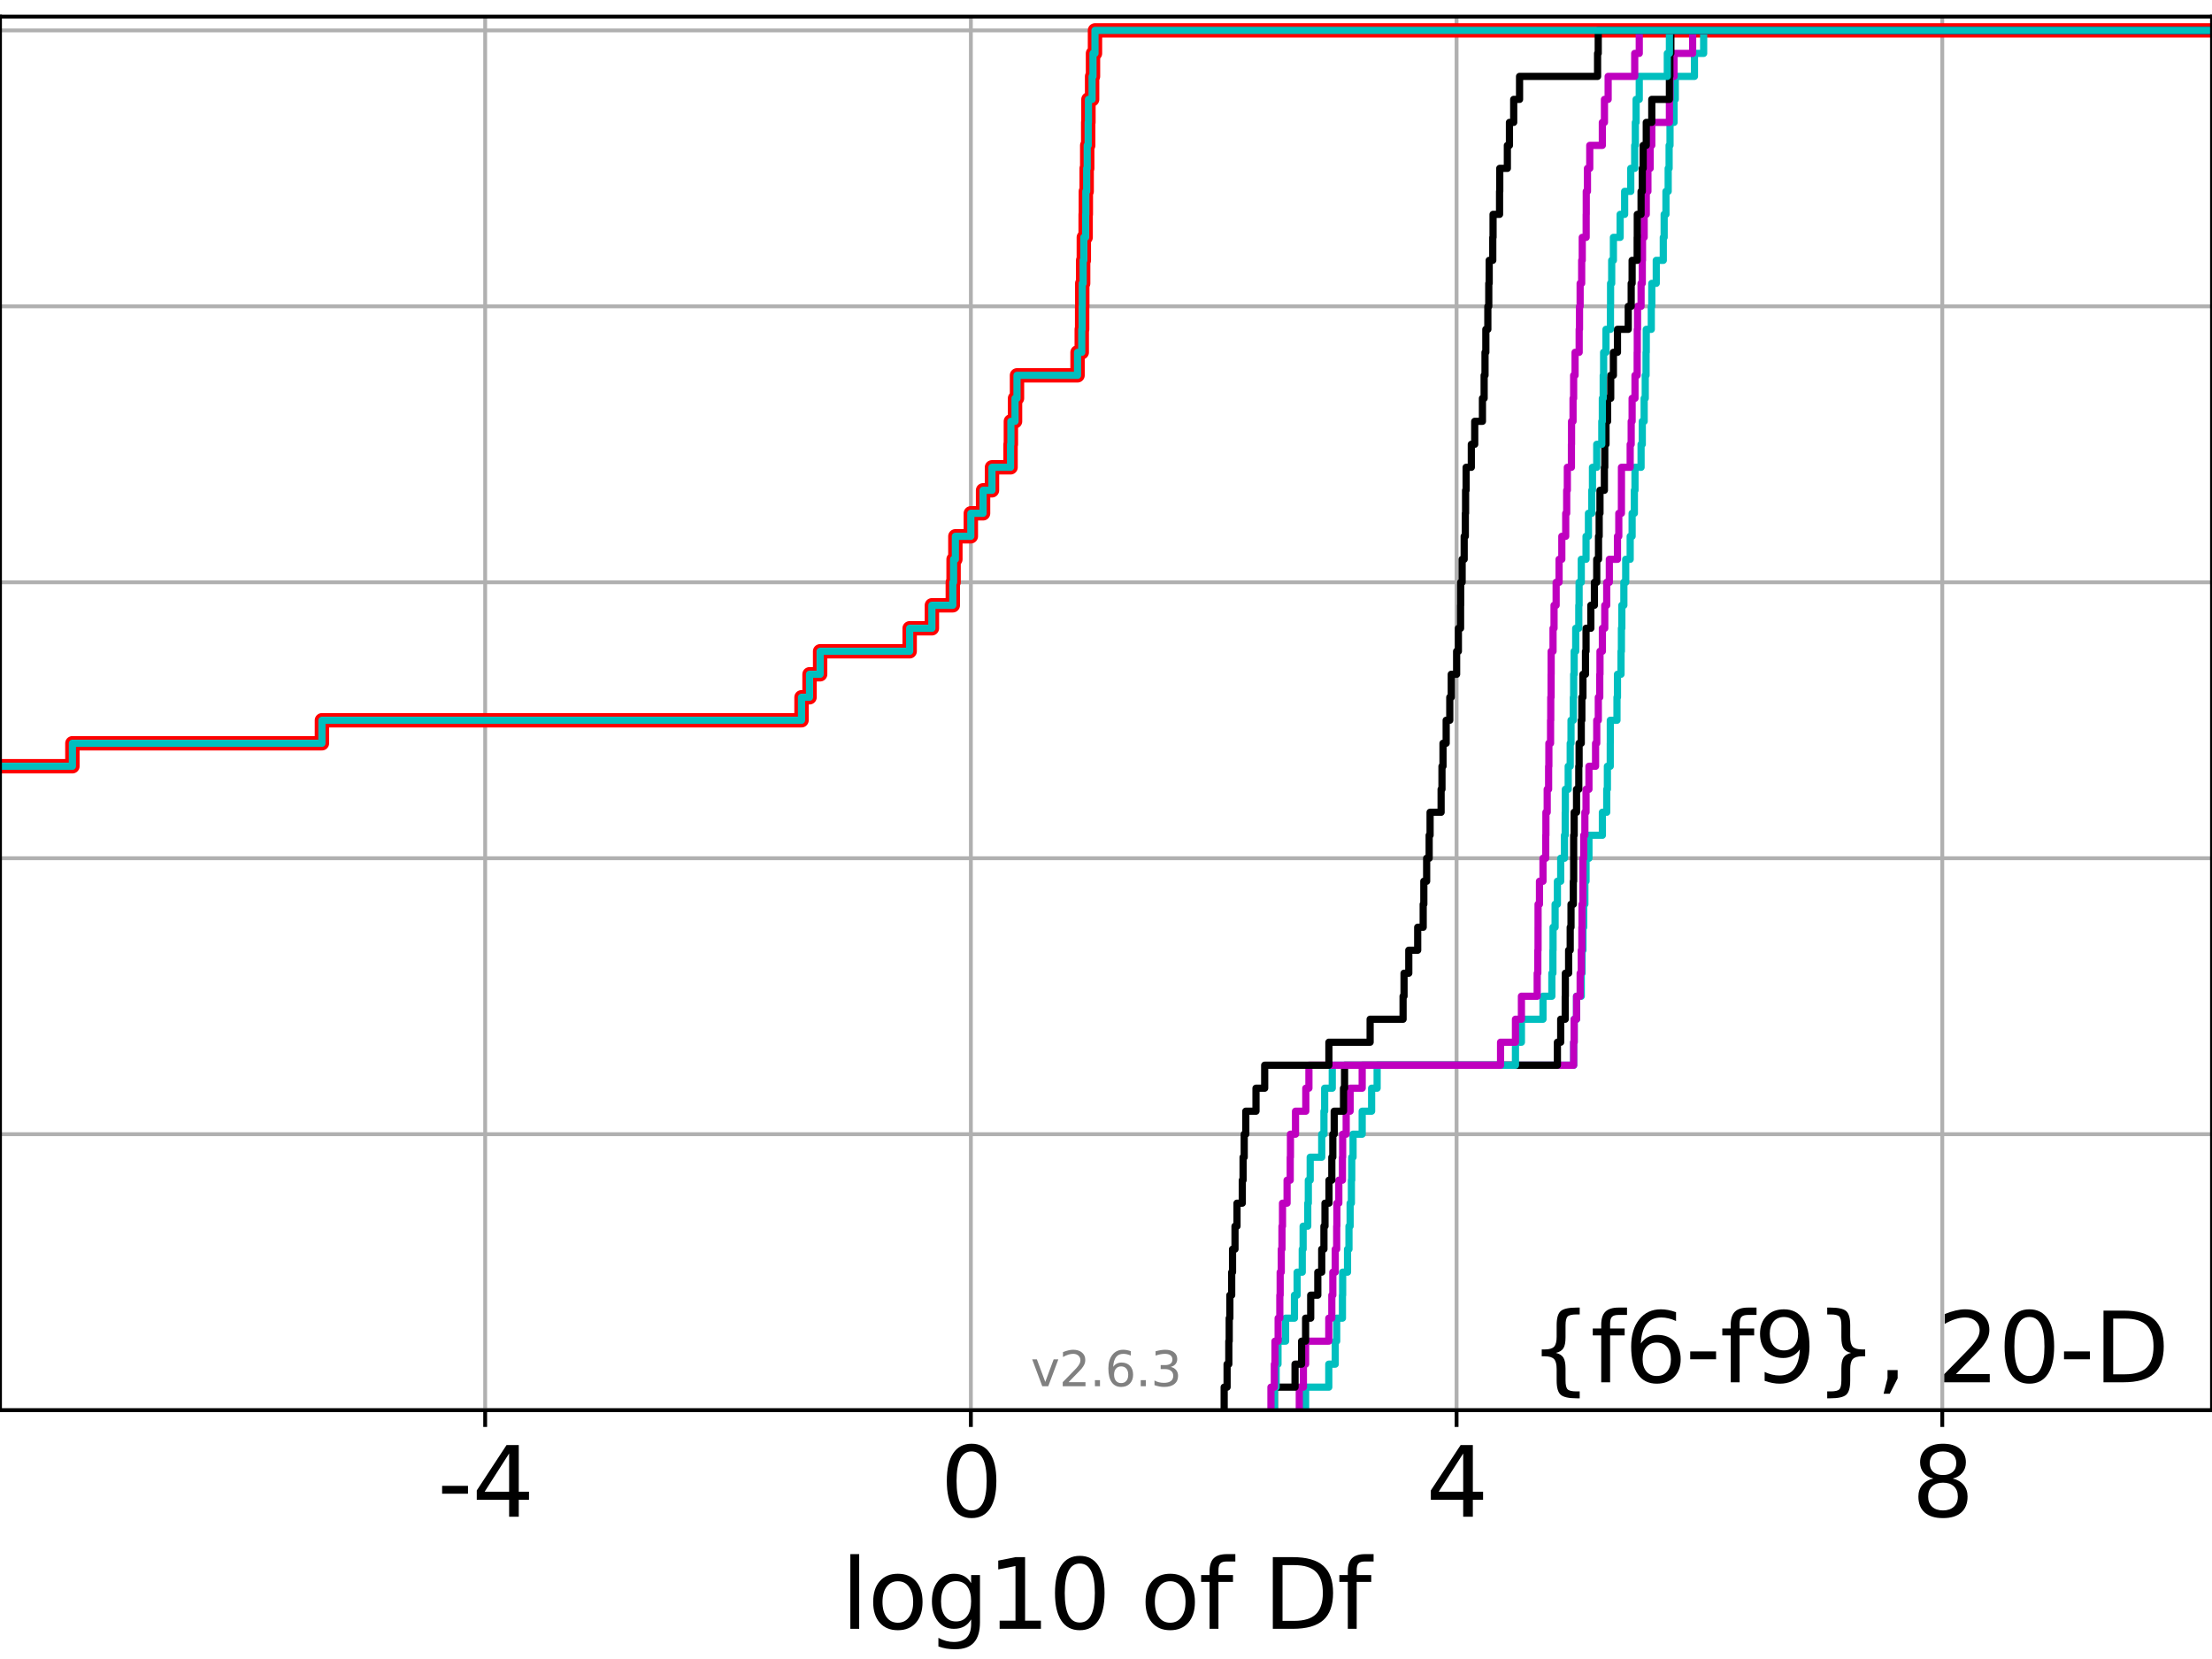 <?xml version="1.0" encoding="utf-8" standalone="no"?>
<!DOCTYPE svg PUBLIC "-//W3C//DTD SVG 1.1//EN"
  "http://www.w3.org/Graphics/SVG/1.1/DTD/svg11.dtd">
<svg xmlns:xlink="http://www.w3.org/1999/xlink" width="460.8pt" height="345.6pt" viewBox="0 0 460.8 345.6" xmlns="http://www.w3.org/2000/svg" version="1.1">
 <defs>
  <style type="text/css">*{stroke-linejoin: round; stroke-linecap: butt}</style>
 </defs>
 <g id="figure_1">
  <g id="patch_1">
   <path d="M 0 345.6 
L 460.8 345.6 
L 460.8 0 
L 0 0 
z
" style="fill: #ffffff"/>
  </g>
  <g id="axes_1">
   <g id="patch_2">
    <path d="M 0 293.76 
L 460.8 293.76 
L 460.8 3.456 
L 0 3.456 
z
" style="fill: #ffffff"/>
   </g>
   <g id="matplotlib.axis_1">
    <g id="xtick_1">
     <g id="line2d_1">
      <path d="M 101.071 293.76 
L 101.071 3.456 
" clip-path="url(#p32aed078cd)" style="fill: none; stroke: #b0b0b0; stroke-width: 0.8; stroke-linecap: square"/>
     </g>
     <g id="line2d_2">
      <defs>
       <path id="m388500af1d" d="M 0 0 
L 0 3.5 
" style="stroke: #000000; stroke-width: 0.8"/>
      </defs>
      <g>
       <use xlink:href="#m388500af1d" x="101.071" y="293.76" style="stroke: #000000; stroke-width: 0.8"/>
      </g>
     </g>
     <g id="text_1">
      <!-- -4 -->
      <g transform="translate(91.101 315.957) scale(0.2 -0.2)">
       <defs>
        <path id="DejaVuSans-2d" d="M 313 2009 
L 1997 2009 
L 1997 1497 
L 313 1497 
L 313 2009 
z
" transform="scale(0.016)"/>
        <path id="DejaVuSans-34" d="M 2419 4116 
L 825 1625 
L 2419 1625 
L 2419 4116 
z
M 2253 4666 
L 3047 4666 
L 3047 1625 
L 3713 1625 
L 3713 1100 
L 3047 1100 
L 3047 0 
L 2419 0 
L 2419 1100 
L 313 1100 
L 313 1709 
L 2253 4666 
z
" transform="scale(0.016)"/>
       </defs>
       <use xlink:href="#DejaVuSans-2d"/>
       <use xlink:href="#DejaVuSans-34" x="36.084"/>
      </g>
     </g>
    </g>
    <g id="xtick_2">
     <g id="line2d_3">
      <path d="M 202.251 293.76 
L 202.251 3.456 
" clip-path="url(#p32aed078cd)" style="fill: none; stroke: #b0b0b0; stroke-width: 0.8; stroke-linecap: square"/>
     </g>
     <g id="line2d_4">
      <g>
       <use xlink:href="#m388500af1d" x="202.251" y="293.76" style="stroke: #000000; stroke-width: 0.8"/>
      </g>
     </g>
     <g id="text_2">
      <!-- 0 -->
      <g transform="translate(195.889 315.957) scale(0.2 -0.2)">
       <defs>
        <path id="DejaVuSans-30" d="M 2034 4250 
Q 1547 4250 1301 3770 
Q 1056 3291 1056 2328 
Q 1056 1369 1301 889 
Q 1547 409 2034 409 
Q 2525 409 2770 889 
Q 3016 1369 3016 2328 
Q 3016 3291 2770 3770 
Q 2525 4250 2034 4250 
z
M 2034 4750 
Q 2819 4750 3233 4129 
Q 3647 3509 3647 2328 
Q 3647 1150 3233 529 
Q 2819 -91 2034 -91 
Q 1250 -91 836 529 
Q 422 1150 422 2328 
Q 422 3509 836 4129 
Q 1250 4750 2034 4750 
z
" transform="scale(0.016)"/>
       </defs>
       <use xlink:href="#DejaVuSans-30"/>
      </g>
     </g>
    </g>
    <g id="xtick_3">
     <g id="line2d_5">
      <path d="M 303.431 293.76 
L 303.431 3.456 
" clip-path="url(#p32aed078cd)" style="fill: none; stroke: #b0b0b0; stroke-width: 0.8; stroke-linecap: square"/>
     </g>
     <g id="line2d_6">
      <g>
       <use xlink:href="#m388500af1d" x="303.431" y="293.76" style="stroke: #000000; stroke-width: 0.8"/>
      </g>
     </g>
     <g id="text_3">
      <!-- 4 -->
      <g transform="translate(297.069 315.957) scale(0.2 -0.2)">
       <use xlink:href="#DejaVuSans-34"/>
      </g>
     </g>
    </g>
    <g id="xtick_4">
     <g id="line2d_7">
      <path d="M 404.612 293.76 
L 404.612 3.456 
" clip-path="url(#p32aed078cd)" style="fill: none; stroke: #b0b0b0; stroke-width: 0.8; stroke-linecap: square"/>
     </g>
     <g id="line2d_8">
      <g>
       <use xlink:href="#m388500af1d" x="404.612" y="293.76" style="stroke: #000000; stroke-width: 0.8"/>
      </g>
     </g>
     <g id="text_4">
      <!-- 8 -->
      <g transform="translate(398.249 315.957) scale(0.2 -0.2)">
       <defs>
        <path id="DejaVuSans-38" d="M 2034 2216 
Q 1584 2216 1326 1975 
Q 1069 1734 1069 1313 
Q 1069 891 1326 650 
Q 1584 409 2034 409 
Q 2484 409 2743 651 
Q 3003 894 3003 1313 
Q 3003 1734 2745 1975 
Q 2488 2216 2034 2216 
z
M 1403 2484 
Q 997 2584 770 2862 
Q 544 3141 544 3541 
Q 544 4100 942 4425 
Q 1341 4750 2034 4750 
Q 2731 4750 3128 4425 
Q 3525 4100 3525 3541 
Q 3525 3141 3298 2862 
Q 3072 2584 2669 2484 
Q 3125 2378 3379 2068 
Q 3634 1759 3634 1313 
Q 3634 634 3220 271 
Q 2806 -91 2034 -91 
Q 1263 -91 848 271 
Q 434 634 434 1313 
Q 434 1759 690 2068 
Q 947 2378 1403 2484 
z
M 1172 3481 
Q 1172 3119 1398 2916 
Q 1625 2713 2034 2713 
Q 2441 2713 2670 2916 
Q 2900 3119 2900 3481 
Q 2900 3844 2670 4047 
Q 2441 4250 2034 4250 
Q 1625 4250 1398 4047 
Q 1172 3844 1172 3481 
z
" transform="scale(0.016)"/>
       </defs>
       <use xlink:href="#DejaVuSans-38"/>
      </g>
     </g>
    </g>
    <g id="text_5">
     <!-- log10 of Df -->
     <g transform="translate(175.214 339.313) scale(0.2 -0.2)">
      <defs>
       <path id="DejaVuSans-6c" d="M 603 4863 
L 1178 4863 
L 1178 0 
L 603 0 
L 603 4863 
z
" transform="scale(0.016)"/>
       <path id="DejaVuSans-6f" d="M 1959 3097 
Q 1497 3097 1228 2736 
Q 959 2375 959 1747 
Q 959 1119 1226 758 
Q 1494 397 1959 397 
Q 2419 397 2687 759 
Q 2956 1122 2956 1747 
Q 2956 2369 2687 2733 
Q 2419 3097 1959 3097 
z
M 1959 3584 
Q 2709 3584 3137 3096 
Q 3566 2609 3566 1747 
Q 3566 888 3137 398 
Q 2709 -91 1959 -91 
Q 1206 -91 779 398 
Q 353 888 353 1747 
Q 353 2609 779 3096 
Q 1206 3584 1959 3584 
z
" transform="scale(0.016)"/>
       <path id="DejaVuSans-67" d="M 2906 1791 
Q 2906 2416 2648 2759 
Q 2391 3103 1925 3103 
Q 1463 3103 1205 2759 
Q 947 2416 947 1791 
Q 947 1169 1205 825 
Q 1463 481 1925 481 
Q 2391 481 2648 825 
Q 2906 1169 2906 1791 
z
M 3481 434 
Q 3481 -459 3084 -895 
Q 2688 -1331 1869 -1331 
Q 1566 -1331 1297 -1286 
Q 1028 -1241 775 -1147 
L 775 -588 
Q 1028 -725 1275 -790 
Q 1522 -856 1778 -856 
Q 2344 -856 2625 -561 
Q 2906 -266 2906 331 
L 2906 616 
Q 2728 306 2450 153 
Q 2172 0 1784 0 
Q 1141 0 747 490 
Q 353 981 353 1791 
Q 353 2603 747 3093 
Q 1141 3584 1784 3584 
Q 2172 3584 2450 3431 
Q 2728 3278 2906 2969 
L 2906 3500 
L 3481 3500 
L 3481 434 
z
" transform="scale(0.016)"/>
       <path id="DejaVuSans-31" d="M 794 531 
L 1825 531 
L 1825 4091 
L 703 3866 
L 703 4441 
L 1819 4666 
L 2450 4666 
L 2450 531 
L 3481 531 
L 3481 0 
L 794 0 
L 794 531 
z
" transform="scale(0.016)"/>
       <path id="DejaVuSans-20" transform="scale(0.016)"/>
       <path id="DejaVuSans-66" d="M 2375 4863 
L 2375 4384 
L 1825 4384 
Q 1516 4384 1395 4259 
Q 1275 4134 1275 3809 
L 1275 3500 
L 2222 3500 
L 2222 3053 
L 1275 3053 
L 1275 0 
L 697 0 
L 697 3053 
L 147 3053 
L 147 3500 
L 697 3500 
L 697 3744 
Q 697 4328 969 4595 
Q 1241 4863 1831 4863 
L 2375 4863 
z
" transform="scale(0.016)"/>
       <path id="DejaVuSans-44" d="M 1259 4147 
L 1259 519 
L 2022 519 
Q 2988 519 3436 956 
Q 3884 1394 3884 2338 
Q 3884 3275 3436 3711 
Q 2988 4147 2022 4147 
L 1259 4147 
z
M 628 4666 
L 1925 4666 
Q 3281 4666 3915 4102 
Q 4550 3538 4550 2338 
Q 4550 1131 3912 565 
Q 3275 0 1925 0 
L 628 0 
L 628 4666 
z
" transform="scale(0.016)"/>
      </defs>
      <use xlink:href="#DejaVuSans-6c"/>
      <use xlink:href="#DejaVuSans-6f" x="27.783"/>
      <use xlink:href="#DejaVuSans-67" x="88.965"/>
      <use xlink:href="#DejaVuSans-31" x="152.441"/>
      <use xlink:href="#DejaVuSans-30" x="216.064"/>
      <use xlink:href="#DejaVuSans-20" x="279.688"/>
      <use xlink:href="#DejaVuSans-6f" x="311.475"/>
      <use xlink:href="#DejaVuSans-66" x="372.656"/>
      <use xlink:href="#DejaVuSans-20" x="407.861"/>
      <use xlink:href="#DejaVuSans-44" x="439.648"/>
      <use xlink:href="#DejaVuSans-66" x="516.65"/>
     </g>
    </g>
   </g>
   <g id="matplotlib.axis_2">
    <g id="ytick_1">
     <g id="line2d_9">
      <path d="M 0 293.76 
L 460.8 293.76 
" clip-path="url(#p32aed078cd)" style="fill: none; stroke: #b0b0b0; stroke-width: 0.8; stroke-linecap: square"/>
     </g>
     <g id="line2d_10">
      <defs>
       <path id="m8cc8ba1bf4" d="M 0 0 
L -3.5 0 
" style="stroke: #000000; stroke-width: 0.8"/>
      </defs>
      <g>
       <use xlink:href="#m8cc8ba1bf4" x="0" y="293.76" style="stroke: #000000; stroke-width: 0.8"/>
      </g>
     </g>
    </g>
    <g id="ytick_2">
     <g id="line2d_11">
      <path d="M 0 236.274 
L 460.8 236.274 
" clip-path="url(#p32aed078cd)" style="fill: none; stroke: #b0b0b0; stroke-width: 0.8; stroke-linecap: square"/>
     </g>
     <g id="line2d_12">
      <g>
       <use xlink:href="#m8cc8ba1bf4" x="0" y="236.274" style="stroke: #000000; stroke-width: 0.8"/>
      </g>
     </g>
    </g>
    <g id="ytick_3">
     <g id="line2d_13">
      <path d="M 0 178.788 
L 460.8 178.788 
" clip-path="url(#p32aed078cd)" style="fill: none; stroke: #b0b0b0; stroke-width: 0.8; stroke-linecap: square"/>
     </g>
     <g id="line2d_14">
      <g>
       <use xlink:href="#m8cc8ba1bf4" x="0" y="178.788" style="stroke: #000000; stroke-width: 0.8"/>
      </g>
     </g>
    </g>
    <g id="ytick_4">
     <g id="line2d_15">
      <path d="M 0 121.302 
L 460.8 121.302 
" clip-path="url(#p32aed078cd)" style="fill: none; stroke: #b0b0b0; stroke-width: 0.8; stroke-linecap: square"/>
     </g>
     <g id="line2d_16">
      <g>
       <use xlink:href="#m8cc8ba1bf4" x="0" y="121.302" style="stroke: #000000; stroke-width: 0.8"/>
      </g>
     </g>
    </g>
    <g id="ytick_5">
     <g id="line2d_17">
      <path d="M 0 63.816 
L 460.8 63.816 
" clip-path="url(#p32aed078cd)" style="fill: none; stroke: #b0b0b0; stroke-width: 0.8; stroke-linecap: square"/>
     </g>
     <g id="line2d_18">
      <g>
       <use xlink:href="#m8cc8ba1bf4" x="0" y="63.816" style="stroke: #000000; stroke-width: 0.8"/>
      </g>
     </g>
    </g>
    <g id="ytick_6">
     <g id="line2d_19">
      <path d="M 0 6.33 
L 460.8 6.33 
" clip-path="url(#p32aed078cd)" style="fill: none; stroke: #b0b0b0; stroke-width: 0.8; stroke-linecap: square"/>
     </g>
     <g id="line2d_20">
      <g>
       <use xlink:href="#m8cc8ba1bf4" x="0" y="6.33" style="stroke: #000000; stroke-width: 0.8"/>
      </g>
     </g>
    </g>
   </g>
   <g id="line2d_21">
    <path d="M -1 159.626 
L 15.082 159.626 
L 15.082 154.836 
L 67.063 154.836 
L 67.063 150.045 
L 166.971 150.045 
L 166.971 145.255 
L 168.64 145.255 
L 168.64 140.464 
L 170.847 140.464 
L 170.847 135.674 
L 189.498 135.674 
L 189.498 130.883 
L 194.13 130.883 
L 194.13 126.093 
L 198.486 126.093 
L 198.486 121.302 
L 198.648 121.302 
L 198.648 116.512 
L 199.022 116.512 
L 199.022 111.721 
L 202.242 111.721 
L 202.242 106.931 
L 204.792 106.931 
L 204.792 102.14 
L 206.648 102.14 
L 206.648 97.35 
L 210.519 97.35 
L 210.519 92.559 
L 210.585 92.559 
L 210.585 87.769 
L 211.452 87.769 
L 211.452 82.978 
L 211.859 82.978 
L 211.859 78.188 
L 224.472 78.188 
L 224.472 73.397 
L 225.349 73.397 
L 225.349 68.607 
L 225.43 68.607 
L 225.43 63.816 
L 225.456 63.816 
L 225.456 59.026 
L 225.643 59.026 
L 225.643 54.235 
L 225.78 54.235 
L 225.78 49.445 
L 226.159 49.445 
L 226.159 44.654 
L 226.201 44.654 
L 226.201 39.864 
L 226.372 39.864 
L 226.372 35.073 
L 226.487 35.073 
L 226.487 30.283 
L 226.691 30.283 
L 226.691 25.492 
L 226.742 25.492 
L 226.742 20.702 
L 227.506 20.702 
L 227.506 15.911 
L 227.691 15.911 
L 227.691 11.121 
L 228.105 11.121 
L 228.105 6.33 
L 228.105 6.33 
L 228.105 6.33 
L 460.8 6.33 
" clip-path="url(#p32aed078cd)" style="fill: none; stroke: #ff0000; stroke-width: 3; stroke-linecap: square"/>
   </g>
   <g id="line2d_22">
    <path d="M 271.983 293.76 
L 271.983 288.97 
L 276.81 288.97 
L 276.81 284.179 
L 278.155 284.179 
L 278.155 279.389 
L 278.455 279.389 
L 278.455 274.598 
L 279.654 274.598 
L 279.654 269.808 
L 279.699 269.808 
L 279.699 265.017 
L 280.715 265.017 
L 280.715 260.227 
L 281.015 260.227 
L 281.015 255.436 
L 281.254 255.436 
L 281.254 250.646 
L 281.52 250.646 
L 281.52 245.855 
L 281.59 245.855 
L 281.59 241.065 
L 281.867 241.065 
L 281.867 236.274 
L 283.768 236.274 
L 283.768 231.484 
L 285.733 231.484 
L 285.733 226.693 
L 286.881 226.693 
L 286.881 221.903 
L 327.824 221.903 
L 327.824 217.112 
L 327.929 217.112 
L 327.929 212.322 
L 328.422 212.322 
L 328.422 207.531 
L 329.407 207.531 
L 329.407 202.741 
L 329.571 202.741 
L 329.571 197.95 
L 329.755 197.95 
L 329.755 193.16 
L 329.92 193.16 
L 329.92 188.369 
L 330.158 188.369 
L 330.158 183.579 
L 330.4 183.579 
L 330.4 178.788 
L 331.007 178.788 
L 331.007 173.998 
L 333.806 173.998 
L 333.806 169.207 
L 334.713 169.207 
L 334.713 164.417 
L 334.848 164.417 
L 334.848 159.626 
L 335.445 159.626 
L 335.445 154.836 
L 335.456 154.836 
L 335.456 150.045 
L 336.846 150.045 
L 336.846 145.255 
L 336.948 145.255 
L 336.948 140.464 
L 337.69 140.464 
L 337.69 135.674 
L 337.769 135.674 
L 337.769 130.883 
L 337.857 130.883 
L 337.857 126.093 
L 338.28 126.093 
L 338.28 121.302 
L 338.665 121.302 
L 338.665 116.512 
L 339.597 116.512 
L 339.597 111.721 
L 339.999 111.721 
L 339.999 106.931 
L 340.467 106.931 
L 340.467 102.14 
L 340.6 102.14 
L 340.6 97.35 
L 341.865 97.35 
L 341.865 92.559 
L 342.119 92.559 
L 342.119 87.769 
L 342.51 87.769 
L 342.51 82.978 
L 342.735 82.978 
L 342.735 78.188 
L 342.904 78.188 
L 342.904 73.397 
L 342.946 73.397 
L 342.946 68.607 
L 343.995 68.607 
L 343.995 63.816 
L 344.097 63.816 
L 344.097 59.026 
L 345.028 59.026 
L 345.028 54.235 
L 346.493 54.235 
L 346.493 49.445 
L 346.674 49.445 
L 346.674 44.654 
L 347.048 44.654 
L 347.048 39.864 
L 347.512 39.864 
L 347.512 35.073 
L 347.705 35.073 
L 347.705 30.283 
L 347.894 30.283 
L 347.894 25.492 
L 348.743 25.492 
L 348.743 20.702 
L 348.99 20.702 
L 348.99 15.911 
L 352.985 15.911 
L 352.985 11.121 
L 354.902 11.121 
L 354.902 6.33 
L 354.902 6.33 
L 354.902 6.33 
L 460.8 6.33 
" clip-path="url(#p32aed078cd)" style="fill: none; stroke: #00bfbf; stroke-width: 1.5; stroke-linecap: square"/>
   </g>
   <g id="line2d_23">
    <path d="M 270.666 293.76 
L 270.666 288.97 
L 271.522 288.97 
L 271.522 284.179 
L 271.983 284.179 
L 271.983 279.389 
L 276.81 279.389 
L 276.81 274.598 
L 277.442 274.598 
L 277.442 269.808 
L 277.651 269.808 
L 277.651 265.017 
L 278.155 265.017 
L 278.155 260.227 
L 278.455 260.227 
L 278.455 255.436 
L 278.493 255.436 
L 278.493 250.646 
L 278.902 250.646 
L 278.902 245.855 
L 279.654 245.855 
L 279.654 241.065 
L 279.699 241.065 
L 279.699 236.274 
L 280.434 236.274 
L 280.434 231.484 
L 281.254 231.484 
L 281.254 226.693 
L 283.768 226.693 
L 283.768 221.903 
L 327.824 221.903 
L 327.824 217.112 
L 327.929 217.112 
L 327.929 212.322 
L 328.422 212.322 
L 328.422 207.531 
L 329.174 207.531 
L 329.174 202.741 
L 329.407 202.741 
L 329.407 197.95 
L 329.528 197.95 
L 329.528 193.16 
L 329.571 193.16 
L 329.571 188.369 
L 329.751 188.369 
L 329.751 183.579 
L 329.755 183.579 
L 329.755 178.788 
L 329.92 178.788 
L 329.92 173.998 
L 330.158 173.998 
L 330.158 169.207 
L 330.4 169.207 
L 330.4 164.417 
L 331.007 164.417 
L 331.007 159.626 
L 332.386 159.626 
L 332.386 154.836 
L 332.629 154.836 
L 332.629 150.045 
L 332.957 150.045 
L 332.957 145.255 
L 333.259 145.255 
L 333.259 140.464 
L 333.305 140.464 
L 333.305 135.674 
L 333.806 135.674 
L 333.806 130.883 
L 334.303 130.883 
L 334.303 126.093 
L 334.708 126.093 
L 334.708 121.302 
L 335.251 121.302 
L 335.251 116.512 
L 336.948 116.512 
L 336.948 111.721 
L 337.225 111.721 
L 337.225 106.931 
L 337.769 106.931 
L 337.769 102.14 
L 337.777 102.14 
L 337.777 97.35 
L 339.597 97.35 
L 339.597 92.559 
L 339.805 92.559 
L 339.805 87.769 
L 339.999 87.769 
L 339.999 82.978 
L 340.6 82.978 
L 340.6 78.188 
L 341.054 78.188 
L 341.054 73.397 
L 341.076 73.397 
L 341.076 68.607 
L 341.129 68.607 
L 341.129 63.816 
L 341.865 63.816 
L 341.865 59.026 
L 342.119 59.026 
L 342.119 54.235 
L 342.165 54.235 
L 342.165 49.445 
L 342.51 49.445 
L 342.51 44.654 
L 342.946 44.654 
L 342.946 39.864 
L 343.289 39.864 
L 343.289 35.073 
L 343.762 35.073 
L 343.762 30.283 
L 344.097 30.283 
L 344.097 25.492 
L 347.77 25.492 
L 347.77 20.702 
L 347.894 20.702 
L 347.894 15.911 
L 348.743 15.911 
L 348.743 11.121 
L 352.607 11.121 
L 352.607 6.33 
L 352.607 6.33 
L 352.607 6.33 
L 460.8 6.33 
" clip-path="url(#p32aed078cd)" style="fill: none; stroke: #bf00bf; stroke-width: 1.5; stroke-linecap: square"/>
   </g>
   <g id="line2d_24">
    <path d="M 265.47 293.76 
L 265.47 288.97 
L 269.781 288.97 
L 269.781 284.179 
L 271.145 284.179 
L 271.145 279.389 
L 271.983 279.389 
L 271.983 274.598 
L 273.044 274.598 
L 273.044 269.808 
L 274.523 269.808 
L 274.523 265.017 
L 275.338 265.017 
L 275.338 260.227 
L 275.802 260.227 
L 275.802 255.436 
L 276.019 255.436 
L 276.019 250.646 
L 276.854 250.646 
L 276.854 245.855 
L 277.442 245.855 
L 277.442 241.065 
L 277.651 241.065 
L 277.651 236.274 
L 277.939 236.274 
L 277.939 231.484 
L 279.881 231.484 
L 279.881 226.693 
L 280.098 226.693 
L 280.098 221.903 
L 324.437 221.903 
L 324.437 217.112 
L 325.124 217.112 
L 325.124 212.322 
L 326.064 212.322 
L 326.064 207.531 
L 326.091 207.531 
L 326.091 202.741 
L 326.773 202.741 
L 326.773 197.95 
L 327.103 197.95 
L 327.103 193.16 
L 327.27 193.16 
L 327.27 188.369 
L 327.754 188.369 
L 327.754 183.579 
L 327.823 183.579 
L 327.823 178.788 
L 327.824 178.788 
L 327.824 173.998 
L 327.929 173.998 
L 327.929 169.207 
L 328.422 169.207 
L 328.422 164.417 
L 328.889 164.417 
L 328.889 159.626 
L 328.954 159.626 
L 328.954 154.836 
L 329.407 154.836 
L 329.407 150.045 
L 329.528 150.045 
L 329.528 145.255 
L 329.755 145.255 
L 329.755 140.464 
L 330.286 140.464 
L 330.286 135.674 
L 330.4 135.674 
L 330.4 130.883 
L 331.4 130.883 
L 331.4 126.093 
L 332.144 126.093 
L 332.144 121.302 
L 332.629 121.302 
L 332.629 116.512 
L 333.001 116.512 
L 333.001 111.721 
L 333.136 111.721 
L 333.136 106.931 
L 333.305 106.931 
L 333.305 102.14 
L 334.223 102.14 
L 334.223 97.35 
L 334.303 97.35 
L 334.303 92.559 
L 334.557 92.559 
L 334.557 87.769 
L 334.896 87.769 
L 334.896 82.978 
L 335.54 82.978 
L 335.54 78.188 
L 336.101 78.188 
L 336.101 73.397 
L 336.948 73.397 
L 336.948 68.607 
L 339.193 68.607 
L 339.193 63.816 
L 339.805 63.816 
L 339.805 59.026 
L 339.999 59.026 
L 339.999 54.235 
L 341.054 54.235 
L 341.054 49.445 
L 341.076 49.445 
L 341.076 44.654 
L 341.865 44.654 
L 341.865 39.864 
L 342.119 39.864 
L 342.119 35.073 
L 342.306 35.073 
L 342.306 30.283 
L 342.946 30.283 
L 342.946 25.492 
L 344.097 25.492 
L 344.097 20.702 
L 347.77 20.702 
L 347.77 15.911 
L 347.861 15.911 
L 347.861 11.121 
L 348.071 11.121 
L 348.071 6.33 
L 348.071 6.33 
L 348.071 6.33 
L 460.8 6.33 
" clip-path="url(#p32aed078cd)" style="fill: none; stroke: #000000; stroke-width: 1.5; stroke-linecap: square"/>
   </g>
   <g id="line2d_25">
    <path d="M 265.47 293.76 
L 265.47 288.97 
L 265.843 288.97 
L 265.843 284.179 
L 266.228 284.179 
L 266.228 279.389 
L 267.815 279.389 
L 267.815 274.598 
L 269.659 274.598 
L 269.659 269.808 
L 270.215 269.808 
L 270.215 265.017 
L 271.282 265.017 
L 271.282 260.227 
L 271.464 260.227 
L 271.464 255.436 
L 272.428 255.436 
L 272.428 250.646 
L 272.549 250.646 
L 272.549 245.855 
L 272.938 245.855 
L 272.938 241.065 
L 275.338 241.065 
L 275.338 236.274 
L 275.803 236.274 
L 275.803 231.484 
L 275.952 231.484 
L 275.952 226.693 
L 277.534 226.693 
L 277.534 221.903 
L 315.697 221.903 
L 315.697 217.112 
L 316.939 217.112 
L 316.939 212.322 
L 321.433 212.322 
L 321.433 207.531 
L 323.279 207.531 
L 323.279 202.741 
L 323.498 202.741 
L 323.498 197.95 
L 323.528 197.95 
L 323.528 193.16 
L 323.957 193.16 
L 323.957 188.369 
L 324.437 188.369 
L 324.437 183.579 
L 325.124 183.579 
L 325.124 178.788 
L 325.907 178.788 
L 325.907 173.998 
L 326.064 173.998 
L 326.064 169.207 
L 326.091 169.207 
L 326.091 164.417 
L 326.685 164.417 
L 326.685 159.626 
L 327.103 159.626 
L 327.103 154.836 
L 327.27 154.836 
L 327.27 150.045 
L 327.754 150.045 
L 327.754 145.255 
L 327.824 145.255 
L 327.824 140.464 
L 327.929 140.464 
L 327.929 135.674 
L 328.251 135.674 
L 328.251 130.883 
L 328.889 130.883 
L 328.889 126.093 
L 328.954 126.093 
L 328.954 121.302 
L 329.407 121.302 
L 329.407 116.512 
L 330.4 116.512 
L 330.4 111.721 
L 330.901 111.721 
L 330.901 106.931 
L 331.597 106.931 
L 331.597 102.14 
L 331.741 102.14 
L 331.741 97.35 
L 332.629 97.35 
L 332.629 92.559 
L 333.683 92.559 
L 333.683 87.769 
L 333.796 87.769 
L 333.796 82.978 
L 333.978 82.978 
L 333.978 78.188 
L 334.065 78.188 
L 334.065 73.397 
L 334.557 73.397 
L 334.557 68.607 
L 335.485 68.607 
L 335.485 63.816 
L 335.51 63.816 
L 335.51 59.026 
L 335.746 59.026 
L 335.746 54.235 
L 336.101 54.235 
L 336.101 49.445 
L 337.506 49.445 
L 337.506 44.654 
L 338.441 44.654 
L 338.441 39.864 
L 339.717 39.864 
L 339.717 35.073 
L 340.535 35.073 
L 340.535 30.283 
L 340.67 30.283 
L 340.67 25.492 
L 340.831 25.492 
L 340.831 20.702 
L 341.485 20.702 
L 341.485 15.911 
L 347.331 15.911 
L 347.331 11.121 
L 347.77 11.121 
L 347.77 6.33 
L 347.77 6.33 
L 347.77 6.33 
L 460.8 6.33 
" clip-path="url(#p32aed078cd)" style="fill: none; stroke: #00bfbf; stroke-width: 1.5; stroke-linecap: square"/>
   </g>
   <g id="line2d_26">
    <path d="M 264.763 293.76 
L 264.763 288.97 
L 265.47 288.97 
L 265.47 284.179 
L 265.599 284.179 
L 265.599 279.389 
L 266.26 279.389 
L 266.26 274.598 
L 266.611 274.598 
L 266.611 269.808 
L 266.682 269.808 
L 266.682 265.017 
L 266.911 265.017 
L 266.911 260.227 
L 267.057 260.227 
L 267.057 255.436 
L 267.169 255.436 
L 267.169 250.646 
L 268.123 250.646 
L 268.123 245.855 
L 268.777 245.855 
L 268.777 241.065 
L 268.825 241.065 
L 268.825 236.274 
L 269.879 236.274 
L 269.879 231.484 
L 272.022 231.484 
L 272.022 226.693 
L 272.672 226.693 
L 272.672 221.903 
L 312.594 221.903 
L 312.594 217.112 
L 315.697 217.112 
L 315.697 212.322 
L 316.939 212.322 
L 316.939 207.531 
L 320.225 207.531 
L 320.225 202.741 
L 320.356 202.741 
L 320.356 197.95 
L 320.403 197.95 
L 320.403 193.16 
L 320.407 193.16 
L 320.407 188.369 
L 320.701 188.369 
L 320.701 183.579 
L 321.433 183.579 
L 321.433 178.788 
L 322.003 178.788 
L 322.003 173.998 
L 322.041 173.998 
L 322.041 169.207 
L 322.31 169.207 
L 322.31 164.417 
L 322.604 164.417 
L 322.604 159.626 
L 322.658 159.626 
L 322.658 154.836 
L 323.01 154.836 
L 323.01 150.045 
L 323.049 150.045 
L 323.049 145.255 
L 323.122 145.255 
L 323.122 140.464 
L 323.135 140.464 
L 323.135 135.674 
L 323.525 135.674 
L 323.525 130.883 
L 323.736 130.883 
L 323.736 126.093 
L 324.171 126.093 
L 324.171 121.302 
L 324.785 121.302 
L 324.785 116.512 
L 325.356 116.512 
L 325.356 111.721 
L 326.169 111.721 
L 326.169 106.931 
L 326.37 106.931 
L 326.37 102.14 
L 326.504 102.14 
L 326.504 97.35 
L 327.355 97.35 
L 327.355 92.559 
L 327.381 92.559 
L 327.381 87.769 
L 327.694 87.769 
L 327.694 82.978 
L 327.818 82.978 
L 327.818 78.188 
L 328.117 78.188 
L 328.117 73.397 
L 328.969 73.397 
L 328.969 68.607 
L 329.04 68.607 
L 329.04 63.816 
L 329.17 63.816 
L 329.17 59.026 
L 329.492 59.026 
L 329.492 54.235 
L 329.612 54.235 
L 329.612 49.445 
L 330.426 49.445 
L 330.426 44.654 
L 330.445 44.654 
L 330.445 39.864 
L 330.697 39.864 
L 330.697 35.073 
L 331.176 35.073 
L 331.176 30.283 
L 333.796 30.283 
L 333.796 25.492 
L 334.237 25.492 
L 334.237 20.702 
L 335.005 20.702 
L 335.005 15.911 
L 340.541 15.911 
L 340.541 11.121 
L 341.488 11.121 
L 341.488 6.33 
L 341.488 6.33 
L 341.488 6.33 
L 460.8 6.33 
" clip-path="url(#p32aed078cd)" style="fill: none; stroke: #bf00bf; stroke-width: 1.5; stroke-linecap: square"/>
   </g>
   <g id="line2d_27">
    <path d="M 255.016 293.76 
L 255.016 288.97 
L 255.625 288.97 
L 255.625 284.179 
L 255.984 284.179 
L 255.984 279.389 
L 256.065 279.389 
L 256.065 274.598 
L 256.202 274.598 
L 256.202 269.808 
L 256.585 269.808 
L 256.585 265.017 
L 256.762 265.017 
L 256.762 260.227 
L 257.273 260.227 
L 257.273 255.436 
L 257.689 255.436 
L 257.689 250.646 
L 258.792 250.646 
L 258.792 245.855 
L 258.955 245.855 
L 258.955 241.065 
L 259.192 241.065 
L 259.192 236.274 
L 259.519 236.274 
L 259.519 231.484 
L 261.648 231.484 
L 261.648 226.693 
L 263.458 226.693 
L 263.458 221.903 
L 276.834 221.903 
L 276.834 217.112 
L 285.422 217.112 
L 285.422 212.322 
L 292.286 212.322 
L 292.286 207.531 
L 292.487 207.531 
L 292.487 202.741 
L 293.475 202.741 
L 293.475 197.95 
L 295.332 197.95 
L 295.332 193.16 
L 296.476 193.16 
L 296.476 188.369 
L 296.61 188.369 
L 296.61 183.579 
L 297.198 183.579 
L 297.198 178.788 
L 297.719 178.788 
L 297.719 173.998 
L 297.913 173.998 
L 297.913 169.207 
L 300.21 169.207 
L 300.21 164.417 
L 300.39 164.417 
L 300.39 159.626 
L 300.604 159.626 
L 300.604 154.836 
L 301.263 154.836 
L 301.263 150.045 
L 302.016 150.045 
L 302.016 145.255 
L 302.322 145.255 
L 302.322 140.464 
L 303.442 140.464 
L 303.442 135.674 
L 303.809 135.674 
L 303.809 130.883 
L 304.264 130.883 
L 304.264 126.093 
L 304.288 126.093 
L 304.288 121.302 
L 304.589 121.302 
L 304.589 116.512 
L 305.014 116.512 
L 305.014 111.721 
L 305.254 111.721 
L 305.254 106.931 
L 305.31 106.931 
L 305.31 102.14 
L 305.419 102.14 
L 305.419 97.35 
L 306.503 97.35 
L 306.503 92.559 
L 307.211 92.559 
L 307.211 87.769 
L 308.819 87.769 
L 308.819 82.978 
L 309.173 82.978 
L 309.173 78.188 
L 309.355 78.188 
L 309.355 73.397 
L 309.528 73.397 
L 309.528 68.607 
L 309.944 68.607 
L 309.944 63.816 
L 310.139 63.816 
L 310.139 59.026 
L 310.225 59.026 
L 310.225 54.235 
L 310.97 54.235 
L 310.97 49.445 
L 311.03 49.445 
L 311.03 44.654 
L 312.385 44.654 
L 312.385 39.864 
L 312.426 39.864 
L 312.426 35.073 
L 314.011 35.073 
L 314.011 30.283 
L 314.445 30.283 
L 314.445 25.492 
L 315.332 25.492 
L 315.332 20.702 
L 316.552 20.702 
L 316.552 15.911 
L 332.805 15.911 
L 332.805 11.121 
L 332.94 11.121 
L 332.94 6.33 
L 332.94 6.33 
L 332.94 6.33 
L 460.8 6.33 
" clip-path="url(#p32aed078cd)" style="fill: none; stroke: #000000; stroke-width: 1.5; stroke-linecap: square"/>
   </g>
   <g id="line2d_28">
    <path d="M -1 159.626 
L 15.082 159.626 
L 15.082 154.836 
L 67.063 154.836 
L 67.063 150.045 
L 166.971 150.045 
L 166.971 145.255 
L 168.64 145.255 
L 168.64 140.464 
L 170.847 140.464 
L 170.847 135.674 
L 189.498 135.674 
L 189.498 130.883 
L 194.13 130.883 
L 194.13 126.093 
L 198.486 126.093 
L 198.486 121.302 
L 198.648 121.302 
L 198.648 116.512 
L 199.022 116.512 
L 199.022 111.721 
L 202.242 111.721 
L 202.242 106.931 
L 204.792 106.931 
L 204.792 102.14 
L 206.648 102.14 
L 206.648 97.35 
L 210.519 97.35 
L 210.519 92.559 
L 210.585 92.559 
L 210.585 87.769 
L 211.452 87.769 
L 211.452 82.978 
L 211.859 82.978 
L 211.859 78.188 
L 224.472 78.188 
L 224.472 73.397 
L 225.349 73.397 
L 225.349 68.607 
L 225.43 68.607 
L 225.43 63.816 
L 225.456 63.816 
L 225.456 59.026 
L 225.643 59.026 
L 225.643 54.235 
L 225.78 54.235 
L 225.78 49.445 
L 226.159 49.445 
L 226.159 44.654 
L 226.201 44.654 
L 226.201 39.864 
L 226.372 39.864 
L 226.372 35.073 
L 226.487 35.073 
L 226.487 30.283 
L 226.691 30.283 
L 226.691 25.492 
L 226.742 25.492 
L 226.742 20.702 
L 227.506 20.702 
L 227.506 15.911 
L 227.691 15.911 
L 227.691 11.121 
L 228.105 11.121 
L 228.105 6.33 
L 228.105 6.33 
L 228.105 6.33 
L 460.8 6.33 
" clip-path="url(#p32aed078cd)" style="fill: none; stroke: #00bfbf; stroke-width: 1.5; stroke-linecap: square"/>
   </g>
   <g id="patch_3">
    <path d="M 0 293.76 
L 0 3.456 
" style="fill: none; stroke: #000000; stroke-width: 0.8; stroke-linejoin: miter; stroke-linecap: square"/>
   </g>
   <g id="patch_4">
    <path d="M 460.8 293.76 
L 460.8 3.456 
" style="fill: none; stroke: #000000; stroke-width: 0.8; stroke-linejoin: miter; stroke-linecap: square"/>
   </g>
   <g id="patch_5">
    <path d="M 0 293.76 
L 460.8 293.76 
" style="fill: none; stroke: #000000; stroke-width: 0.8; stroke-linejoin: miter; stroke-linecap: square"/>
   </g>
   <g id="patch_6">
    <path d="M 0 3.456 
L 460.8 3.456 
" style="fill: none; stroke: #000000; stroke-width: 0.8; stroke-linejoin: miter; stroke-linecap: square"/>
   </g>
   <g id="text_6">
    <!-- {f6-f9}, 20-D -->
    <g transform="translate(318.609 287.954) scale(0.2 -0.2)">
     <defs>
      <path id="DejaVuSans-7b" d="M 3272 -594 
L 3272 -1044 
L 3078 -1044 
Q 2300 -1044 2036 -812 
Q 1772 -581 1772 109 
L 1772 856 
Q 1772 1328 1603 1509 
Q 1434 1691 991 1691 
L 800 1691 
L 800 2138 
L 991 2138 
Q 1438 2138 1605 2317 
Q 1772 2497 1772 2963 
L 1772 3713 
Q 1772 4403 2036 4633 
Q 2300 4863 3078 4863 
L 3272 4863 
L 3272 4416 
L 3059 4416 
Q 2619 4416 2484 4278 
Q 2350 4141 2350 3700 
L 2350 2925 
Q 2350 2434 2208 2212 
Q 2066 1991 1722 1913 
Q 2069 1828 2209 1606 
Q 2350 1384 2350 897 
L 2350 122 
Q 2350 -319 2484 -456 
Q 2619 -594 3059 -594 
L 3272 -594 
z
" transform="scale(0.016)"/>
      <path id="DejaVuSans-36" d="M 2113 2584 
Q 1688 2584 1439 2293 
Q 1191 2003 1191 1497 
Q 1191 994 1439 701 
Q 1688 409 2113 409 
Q 2538 409 2786 701 
Q 3034 994 3034 1497 
Q 3034 2003 2786 2293 
Q 2538 2584 2113 2584 
z
M 3366 4563 
L 3366 3988 
Q 3128 4100 2886 4159 
Q 2644 4219 2406 4219 
Q 1781 4219 1451 3797 
Q 1122 3375 1075 2522 
Q 1259 2794 1537 2939 
Q 1816 3084 2150 3084 
Q 2853 3084 3261 2657 
Q 3669 2231 3669 1497 
Q 3669 778 3244 343 
Q 2819 -91 2113 -91 
Q 1303 -91 875 529 
Q 447 1150 447 2328 
Q 447 3434 972 4092 
Q 1497 4750 2381 4750 
Q 2619 4750 2861 4703 
Q 3103 4656 3366 4563 
z
" transform="scale(0.016)"/>
      <path id="DejaVuSans-39" d="M 703 97 
L 703 672 
Q 941 559 1184 500 
Q 1428 441 1663 441 
Q 2288 441 2617 861 
Q 2947 1281 2994 2138 
Q 2813 1869 2534 1725 
Q 2256 1581 1919 1581 
Q 1219 1581 811 2004 
Q 403 2428 403 3163 
Q 403 3881 828 4315 
Q 1253 4750 1959 4750 
Q 2769 4750 3195 4129 
Q 3622 3509 3622 2328 
Q 3622 1225 3098 567 
Q 2575 -91 1691 -91 
Q 1453 -91 1209 -44 
Q 966 3 703 97 
z
M 1959 2075 
Q 2384 2075 2632 2365 
Q 2881 2656 2881 3163 
Q 2881 3666 2632 3958 
Q 2384 4250 1959 4250 
Q 1534 4250 1286 3958 
Q 1038 3666 1038 3163 
Q 1038 2656 1286 2365 
Q 1534 2075 1959 2075 
z
" transform="scale(0.016)"/>
      <path id="DejaVuSans-7d" d="M 800 -594 
L 1019 -594 
Q 1456 -594 1589 -459 
Q 1722 -325 1722 122 
L 1722 897 
Q 1722 1384 1862 1606 
Q 2003 1828 2350 1913 
Q 2003 1991 1862 2212 
Q 1722 2434 1722 2925 
L 1722 3700 
Q 1722 4144 1589 4280 
Q 1456 4416 1019 4416 
L 800 4416 
L 800 4863 
L 997 4863 
Q 1775 4863 2036 4633 
Q 2297 4403 2297 3713 
L 2297 2963 
Q 2297 2497 2465 2317 
Q 2634 2138 3078 2138 
L 3272 2138 
L 3272 1691 
L 3078 1691 
Q 2634 1691 2465 1509 
Q 2297 1328 2297 856 
L 2297 109 
Q 2297 -581 2036 -812 
Q 1775 -1044 997 -1044 
L 800 -1044 
L 800 -594 
z
" transform="scale(0.016)"/>
      <path id="DejaVuSans-2c" d="M 750 794 
L 1409 794 
L 1409 256 
L 897 -744 
L 494 -744 
L 750 256 
L 750 794 
z
" transform="scale(0.016)"/>
      <path id="DejaVuSans-32" d="M 1228 531 
L 3431 531 
L 3431 0 
L 469 0 
L 469 531 
Q 828 903 1448 1529 
Q 2069 2156 2228 2338 
Q 2531 2678 2651 2914 
Q 2772 3150 2772 3378 
Q 2772 3750 2511 3984 
Q 2250 4219 1831 4219 
Q 1534 4219 1204 4116 
Q 875 4013 500 3803 
L 500 4441 
Q 881 4594 1212 4672 
Q 1544 4750 1819 4750 
Q 2544 4750 2975 4387 
Q 3406 4025 3406 3419 
Q 3406 3131 3298 2873 
Q 3191 2616 2906 2266 
Q 2828 2175 2409 1742 
Q 1991 1309 1228 531 
z
" transform="scale(0.016)"/>
     </defs>
     <use xlink:href="#DejaVuSans-7b"/>
     <use xlink:href="#DejaVuSans-66" x="63.623"/>
     <use xlink:href="#DejaVuSans-36" x="98.828"/>
     <use xlink:href="#DejaVuSans-2d" x="162.451"/>
     <use xlink:href="#DejaVuSans-66" x="198.535"/>
     <use xlink:href="#DejaVuSans-39" x="233.74"/>
     <use xlink:href="#DejaVuSans-7d" x="297.363"/>
     <use xlink:href="#DejaVuSans-2c" x="360.986"/>
     <use xlink:href="#DejaVuSans-20" x="392.773"/>
     <use xlink:href="#DejaVuSans-32" x="424.561"/>
     <use xlink:href="#DejaVuSans-30" x="488.184"/>
     <use xlink:href="#DejaVuSans-2d" x="551.807"/>
     <use xlink:href="#DejaVuSans-44" x="587.891"/>
    </g>
   </g>
   <g id="text_7">
    <!-- v2.6.3 -->
    <g style="fill: #808080" transform="translate(214.719 288.777) scale(0.1 -0.1)">
     <defs>
      <path id="DejaVuSans-76" d="M 191 3500 
L 800 3500 
L 1894 563 
L 2988 3500 
L 3597 3500 
L 2284 0 
L 1503 0 
L 191 3500 
z
" transform="scale(0.016)"/>
      <path id="DejaVuSans-2e" d="M 684 794 
L 1344 794 
L 1344 0 
L 684 0 
L 684 794 
z
" transform="scale(0.016)"/>
      <path id="DejaVuSans-33" d="M 2597 2516 
Q 3050 2419 3304 2112 
Q 3559 1806 3559 1356 
Q 3559 666 3084 287 
Q 2609 -91 1734 -91 
Q 1441 -91 1130 -33 
Q 819 25 488 141 
L 488 750 
Q 750 597 1062 519 
Q 1375 441 1716 441 
Q 2309 441 2620 675 
Q 2931 909 2931 1356 
Q 2931 1769 2642 2001 
Q 2353 2234 1838 2234 
L 1294 2234 
L 1294 2753 
L 1863 2753 
Q 2328 2753 2575 2939 
Q 2822 3125 2822 3475 
Q 2822 3834 2567 4026 
Q 2313 4219 1838 4219 
Q 1578 4219 1281 4162 
Q 984 4106 628 3988 
L 628 4550 
Q 988 4650 1302 4700 
Q 1616 4750 1894 4750 
Q 2613 4750 3031 4423 
Q 3450 4097 3450 3541 
Q 3450 3153 3228 2886 
Q 3006 2619 2597 2516 
z
" transform="scale(0.016)"/>
     </defs>
     <use xlink:href="#DejaVuSans-76"/>
     <use xlink:href="#DejaVuSans-32" x="59.18"/>
     <use xlink:href="#DejaVuSans-2e" x="122.803"/>
     <use xlink:href="#DejaVuSans-36" x="154.59"/>
     <use xlink:href="#DejaVuSans-2e" x="218.213"/>
     <use xlink:href="#DejaVuSans-33" x="250"/>
    </g>
   </g>
  </g>
 </g>
 <defs>
  <clipPath id="p32aed078cd">
   <rect x="0" y="3.456" width="460.8" height="290.304"/>
  </clipPath>
 </defs>
</svg>
